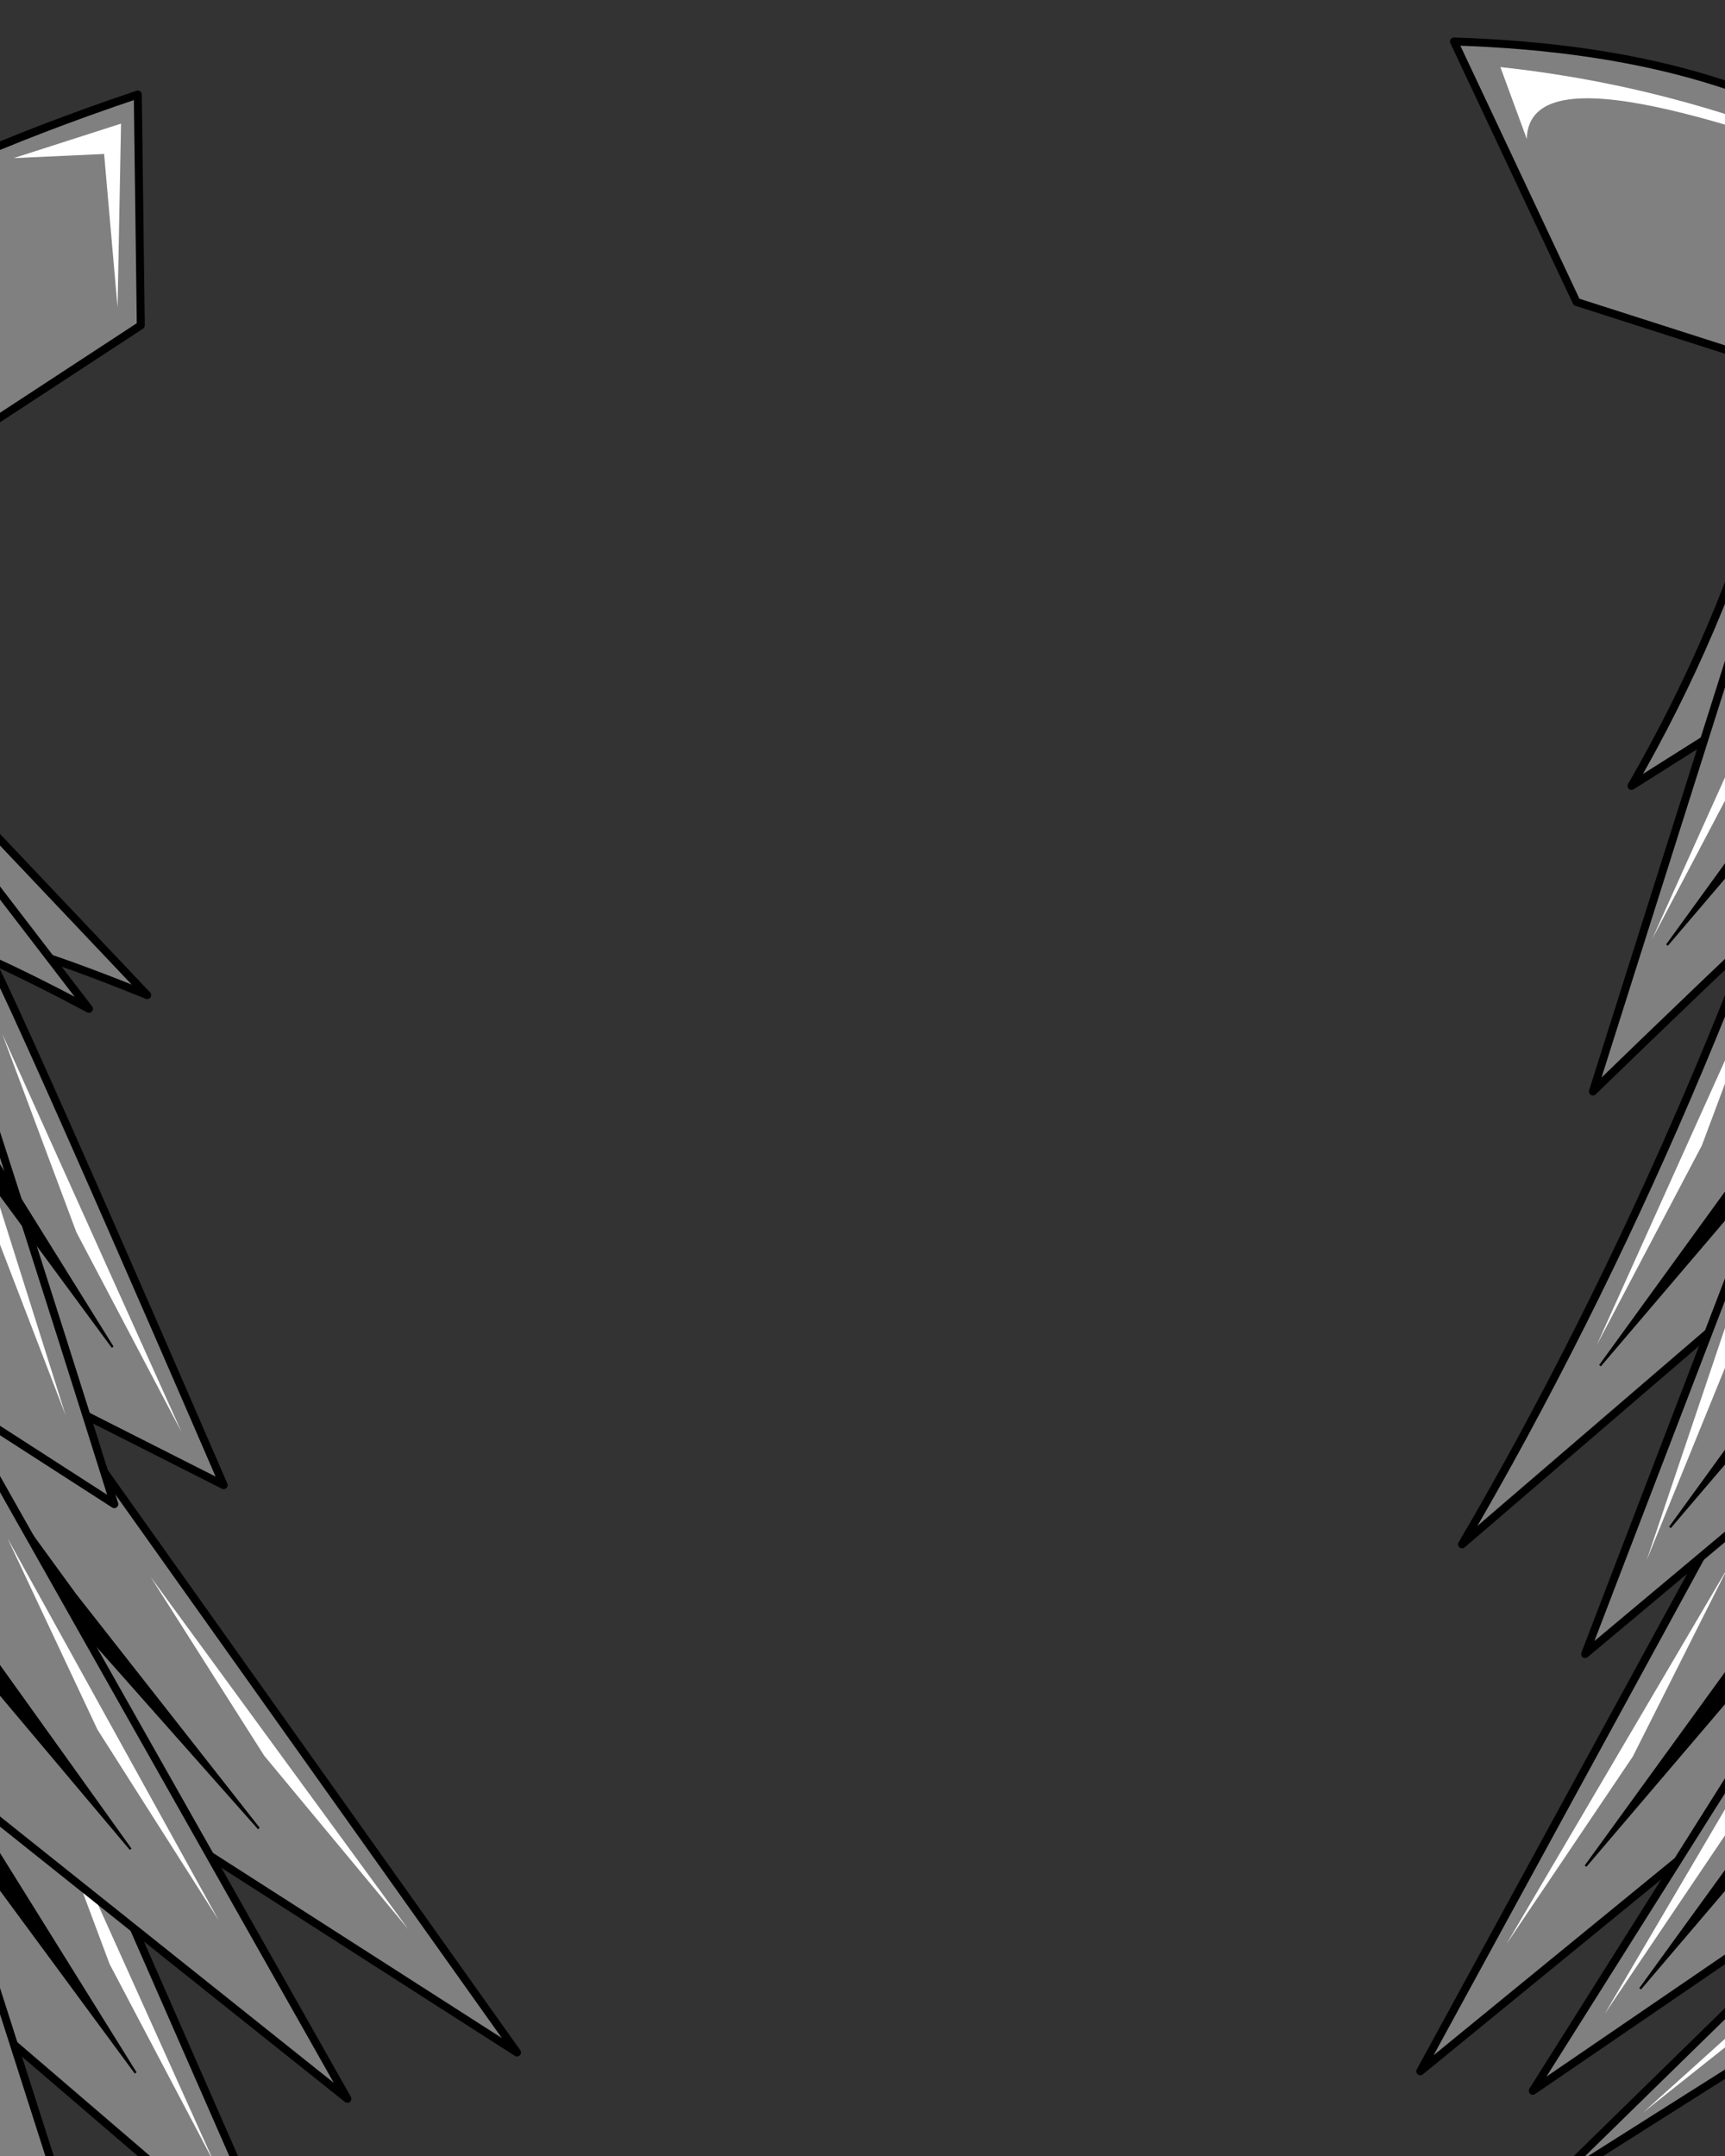 <svg width="2160" height="2700" viewBox="0 0 2160 2700" fill="none" xmlns="http://www.w3.org/2000/svg">
<rect x="0" y="0" width="2160" height="2700" fill="#333333" stroke="none"/>
<g clip-path="url(#clip0_2052_152)">
<path fill-rule="evenodd" clip-rule="evenodd" d="M-17.841 1190.65C7.976 1229.21 280.031 1859.86 280.031 1859.86L64.857 1750.93L647.381 2570.39L74.849 2203.39L360.272 2854.54L-140.742 2424.59L-284.999 750.725L184.283 1246.19C184.283 1246.19 -43.657 1152.08 -17.841 1190.65Z" fill="#808080" stroke="black" stroke-width="9.998" stroke-miterlimit="1.5" stroke-linecap="square" stroke-linejoin="round"/>
<path fill-rule="evenodd" clip-rule="evenodd" d="M188.692 1974.93L511.399 2416.27L330.869 2198.75L188.692 1974.93Z" fill="white"/>
<path fill-rule="evenodd" clip-rule="evenodd" d="M44.4 2211.27L268.91 2709.79L137.241 2459.65L44.4 2211.27Z" fill="white"/>
<path fill-rule="evenodd" clip-rule="evenodd" d="M2.753 1294.68L227.263 1793.19L95.594 1543.05L2.753 1294.68Z" fill="white"/>
<path fill-rule="evenodd" clip-rule="evenodd" d="M-83.916 1187.23C-62.228 1228.26 143.121 1883.67 143.121 1883.67L-59.628 1753.06L434.991 2628.38L-96.499 2204.12L120.025 2881.31L-333.82 2401.84L-503.054 459.467C-325.319 347.872 -166.25 232.18 172.538 118.397L176.297 407.461L-304.127 722.025L111.377 1263.38C111.377 1263.38 -105.605 1146.2 -83.916 1187.23Z" fill="#808080" stroke="black" stroke-width="9.998" stroke-miterlimit="1.5" stroke-linecap="square" stroke-linejoin="round"/>
<path fill-rule="evenodd" clip-rule="evenodd" d="M-82.374 1250.92L82.14 1772.31L-19.294 1508.46L-82.374 1250.92Z" fill="white"/>
<path fill-rule="evenodd" clip-rule="evenodd" d="M9.245 1926.06L273.704 2404.58L122.053 2166.03L9.245 1926.06Z" fill="white"/>
<path fill-rule="evenodd" clip-rule="evenodd" d="M151.554 154.826L147.197 384.905L130.375 192.837L17.146 198.001L151.554 154.826Z" fill="white"/>
<path fill-rule="evenodd" clip-rule="evenodd" d="M-81.352 2026.95L-91.278 2014.18L-65.727 1994.33L-55.801 2007.1L163.827 2313.85L164.694 2314.96L162.46 2316.7L161.592 2315.59L-81.352 2026.95Z" fill="black"/>
<path fill-rule="evenodd" clip-rule="evenodd" d="M113.443 2054.13L76.148 1987.07L39.166 1919.04L94.899 1995.63L324.315 2287.9L325.211 2288.99L323.022 2290.79L322.126 2289.69L113.443 2054.13Z" fill="black"/>
<path fill-rule="evenodd" clip-rule="evenodd" d="M-84.686 1383.02L-93.767 1369.63L-66.987 1351.47L-57.907 1364.86L141.456 1685.15L142.249 1686.32L139.908 1687.91L139.113 1686.74L-84.686 1383.02Z" fill="black"/>
<path fill-rule="evenodd" clip-rule="evenodd" d="M-55.886 2291.88L-64.966 2278.49L-38.187 2260.33L-29.107 2273.72L170.256 2594.01L171.05 2595.18L168.708 2596.77L167.914 2595.6L-55.886 2291.88Z" fill="black"/>
<path fill-rule="evenodd" clip-rule="evenodd" d="M2681.18 1855.62L2286.65 187.869C2263.83 457.109 2194 723.286 2042.96 984.172L2316.14 811.743C2211.13 1170.23 2041.64 1574.36 1830.78 1934L2410.03 1436.13L1778.43 2593.93L2681.18 1855.62Z" fill="#808080" stroke="black" stroke-width="9.998" stroke-miterlimit="1.5" stroke-linecap="square" stroke-linejoin="round"/>
<path fill-rule="evenodd" clip-rule="evenodd" d="M2224.75 1402.87L2234.75 1390.15L2260.18 1410.16L2250.17 1422.87L2005.48 1710.02L2004.61 1711.13L2002.39 1709.38L2003.26 1708.27L2224.75 1402.87Z" fill="black"/>
<path fill-rule="evenodd" clip-rule="evenodd" d="M2206.65 2029.63L2216.65 2016.92L2242.08 2036.92L2232.08 2049.64L1987.38 2336.79L1986.51 2337.9L1984.29 2336.15L1985.16 2335.04L2206.65 2029.63Z" fill="black"/>
<path fill-rule="evenodd" clip-rule="evenodd" d="M2865.54 2151.32L2436.89 269.876C2271.18 111.029 2055.99 59.586 1820.63 51.955L1974.11 378.184L2276.7 475.142L1994.63 1366.91C1994.63 1366.91 2414.51 957.818 2397.28 999.074C2380.06 1040.33 1984.86 2071.36 1984.86 2071.36L2575.87 1576.32L1919.29 2618.35L2390.52 2296.13L1940.78 2736.24L2865.54 2151.32Z" fill="#808080" stroke="black" stroke-width="9.998" stroke-miterlimit="1.5" stroke-linecap="square" stroke-linejoin="round"/>
<path fill-rule="evenodd" clip-rule="evenodd" d="M2293.38 677.328L2068.87 1175.84L2200.54 925.703L2293.38 677.328Z" fill="white"/>
<path fill-rule="evenodd" clip-rule="evenodd" d="M2223.91 1186.04L1999.4 1684.55L2131.07 1434.41L2223.91 1186.04Z" fill="white"/>
<path fill-rule="evenodd" clip-rule="evenodd" d="M2236.58 1435.73L2061.94 1953.83L2168.5 1692L2236.58 1435.73Z" fill="white"/>
<path fill-rule="evenodd" clip-rule="evenodd" d="M2163.77 1962.77L1886.67 2434.08L2044.61 2199.65L2163.77 1962.77Z" fill="white"/>
<path fill-rule="evenodd" clip-rule="evenodd" d="M2286.42 2050.79L2009.32 2522.11L2167.27 2287.67L2286.42 2050.79Z" fill="white"/>
<path fill-rule="evenodd" clip-rule="evenodd" d="M2463.8 2279.57L2057.55 2645.47L2278.8 2469.53L2463.8 2279.57Z" fill="white"/>
<path fill-rule="evenodd" clip-rule="evenodd" d="M2308.62 876.172L2318.62 863.457L2344.05 883.464L2334.05 896.179L2089.36 1183.33L2088.48 1184.44L2086.26 1182.69L2087.13 1181.58L2308.62 876.172Z" fill="black"/>
<path fill-rule="evenodd" clip-rule="evenodd" d="M2312.33 1605.43L2322.33 1592.71L2347.76 1612.72L2337.76 1625.43L2093.07 1912.59L2092.19 1913.7L2089.97 1911.95L2090.84 1910.84L2312.33 1605.43Z" fill="black"/>
<path fill-rule="evenodd" clip-rule="evenodd" d="M2274.99 2183.24L2284.99 2170.52L2310.42 2190.53L2300.42 2203.25L2055.73 2490.4L2054.85 2491.51L2052.63 2489.76L2053.5 2488.65L2274.99 2183.24Z" fill="black"/>
<path fill-rule="evenodd" clip-rule="evenodd" d="M1911.81 174.048C1914.27 60.494 2187.59 163.277 2373.45 226.285C2219.26 154.904 2064.36 104.146 1878.73 83.994L1911.81 174.048Z" fill="white"/>
</g>
<defs>
<clipPath id="clip0_2052_152">
<rect width="2160" height="2700" fill="white"/>
</clipPath>
</defs>
</svg>
